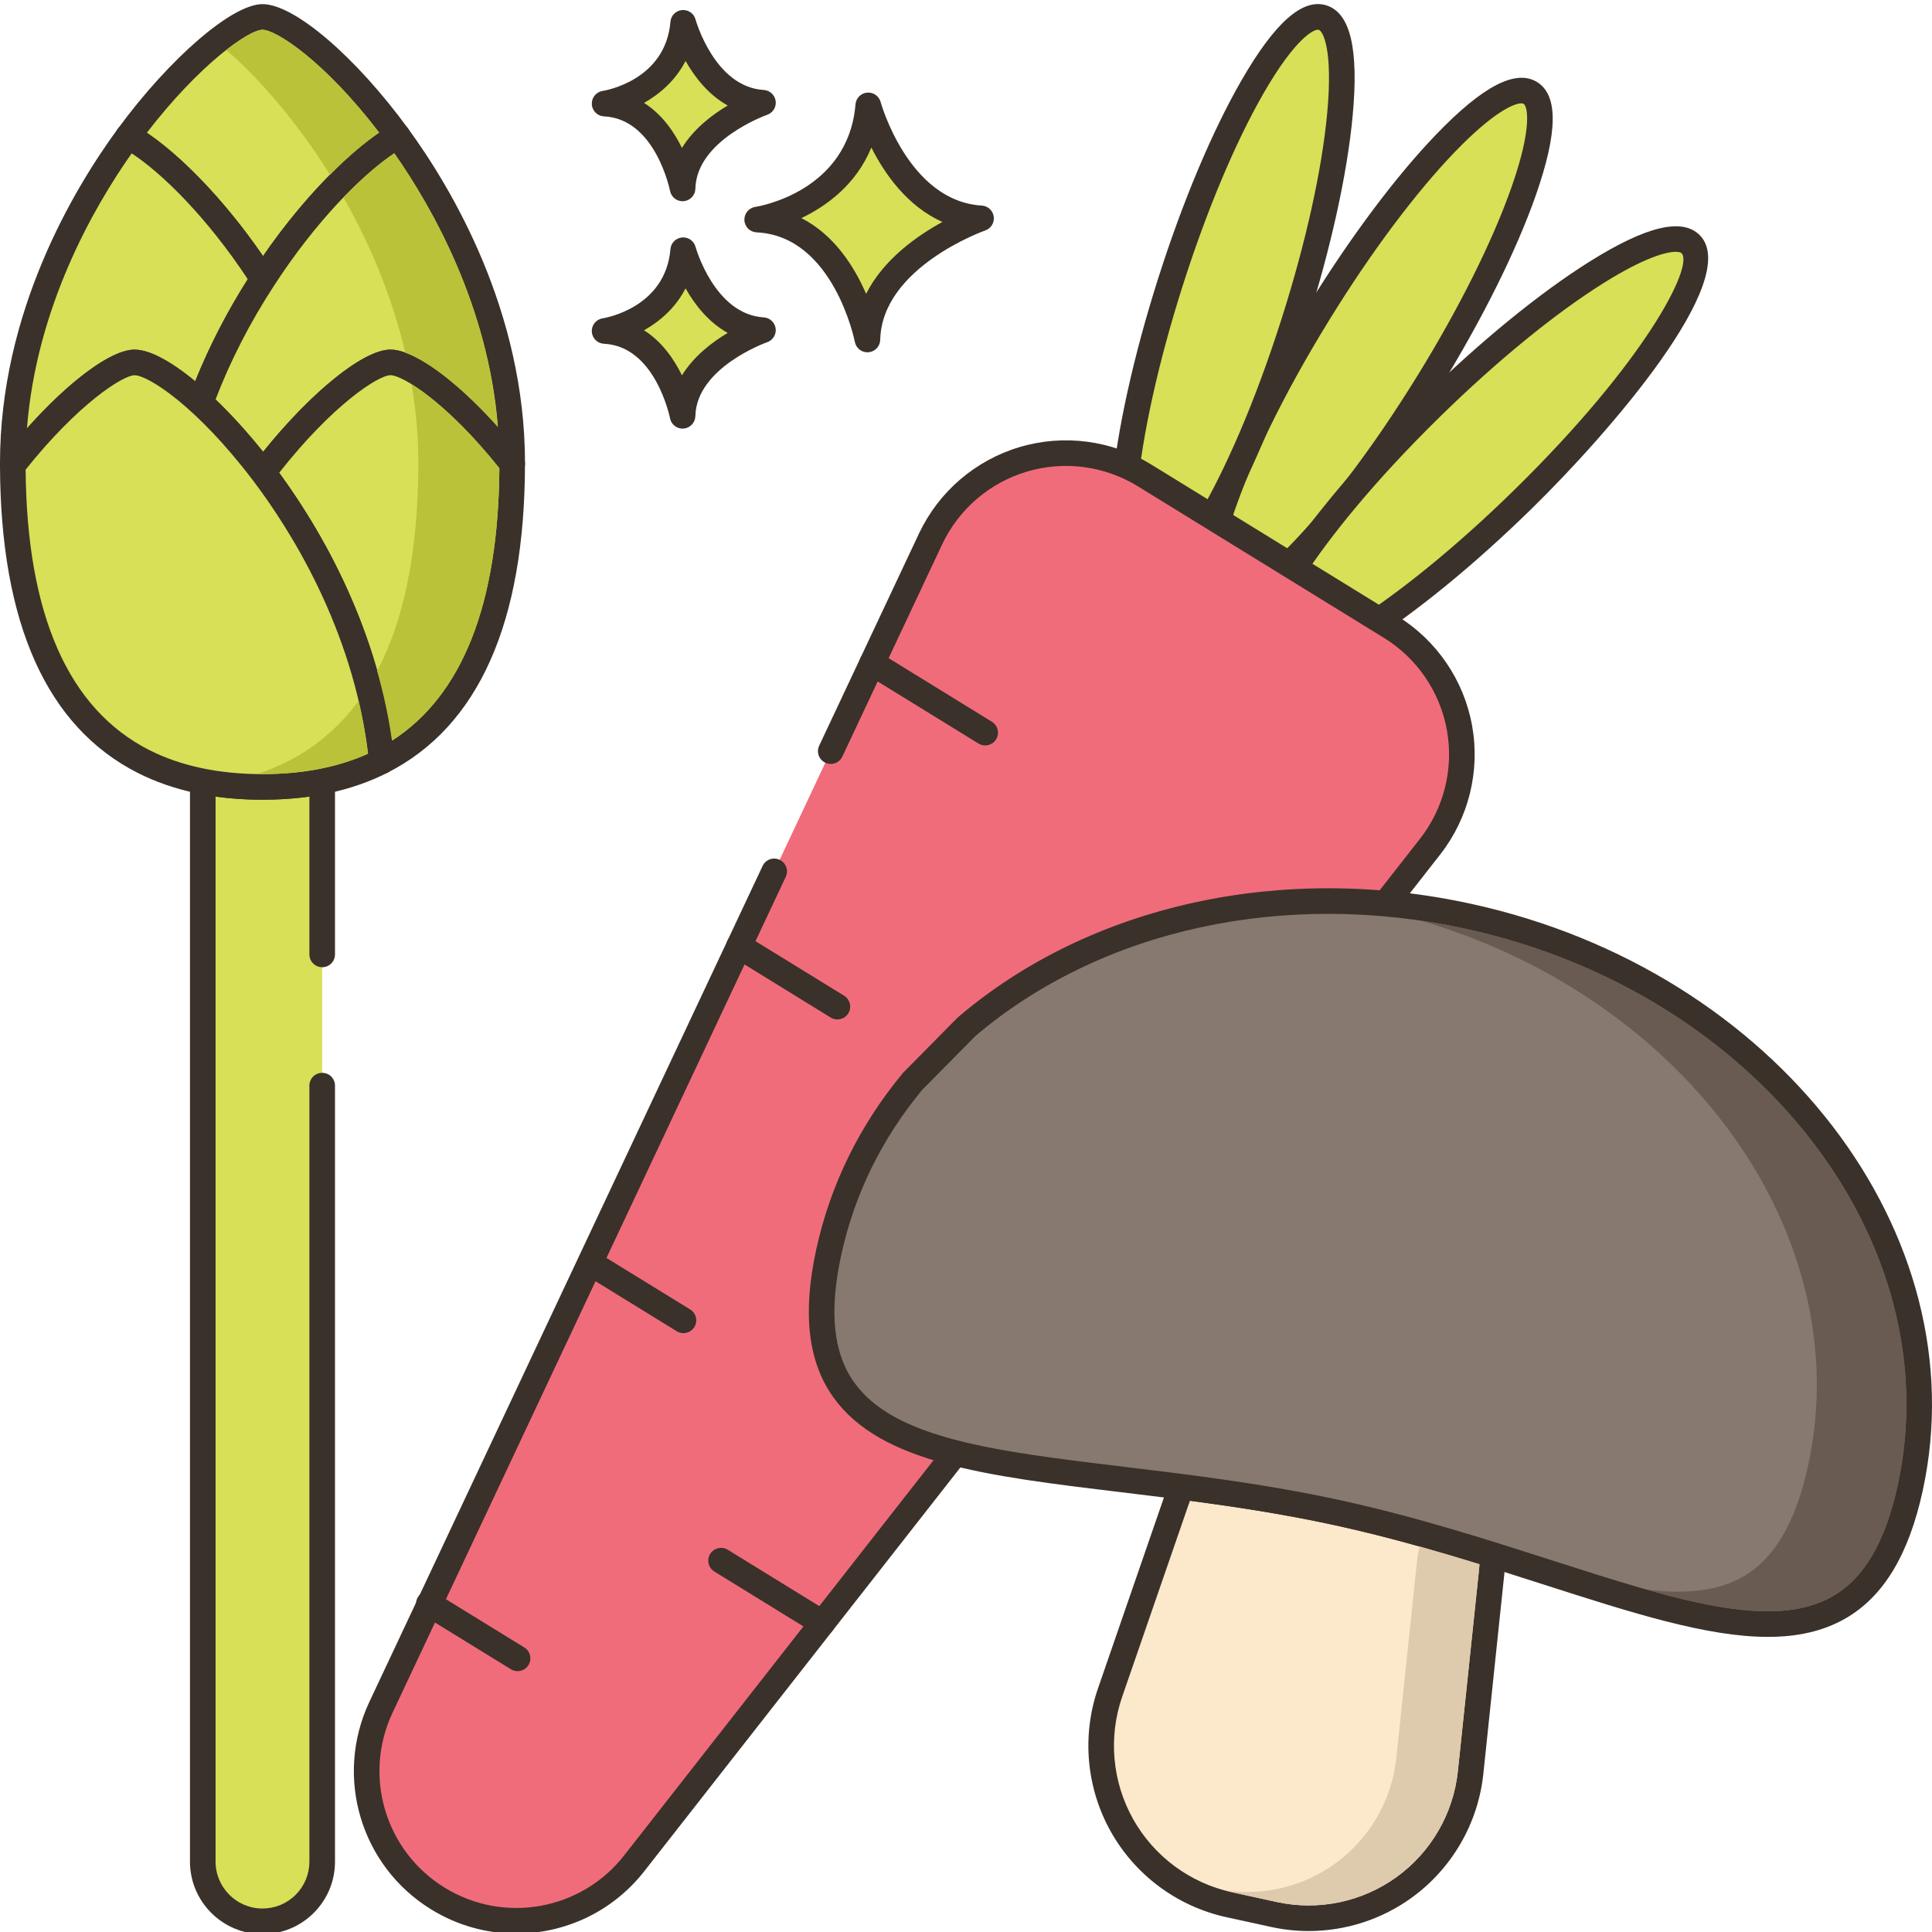<svg height="452pt" viewBox="0 0 452.955 452" width="452pt" xmlns="http://www.w3.org/2000/svg"><path d="m74.02 183.008c-4.02.699-8.199 1-12.48 1-4.277 0-8.461-.301-12.48-1-.52-.082-1.02-.18-1.52-.281v253.246c0 7.742 6.262 14 14 14 3.883 0 7.359-1.559 9.902-4.098 2.539-2.539 4.098-6.02 4.098-9.902v-253.246c-.5.102-1 .199-1.52.281zm0 0" fill="#d7e057"/><path d="m75.539 226.285c1.66 0 3-1.34 3-3v-40.559c0-.898-.402-1.75-1.098-2.32-.699-.57-1.613-.797-2.492-.621-.457.09-.914.184-1.445.266-3.641.633-7.664.957-11.965.957-4.297 0-8.324-.324-12.023-.965-.473-.074-.926-.168-1.383-.258-.879-.176-1.797.051-2.492.621-.695.566-1.102 1.422-1.102 2.32v253.246c0 9.375 7.625 17 17 17 4.539 0 8.809-1.766 12.023-4.977 3.211-3.211 4.977-7.48 4.977-12.023v-181.926c0-1.656-1.34-3-3-3-1.656 0-3 1.344-3 3v181.926c0 2.941-1.145 5.703-3.219 7.781-2.078 2.078-4.844 3.219-7.781 3.219-6.066 0-11-4.934-11-11v-249.695c3.43.484 7.121.73 11 .73 3.895 0 7.594-.25 11-.73v37.008c0 1.656 1.344 3 3 3zm0 0" fill="#3a312a"/><path d="m61.539 3.488c-5.219 0-18.738 10.637-31.5 28 7.859 4.219 20.582 16.297 31.621 33.477 11.141-17.219 23.898-29.297 31.602-33.52-12.66-17.359-26.203-27.957-31.723-27.957zm0 0" fill="#d7e057"/><path d="m95.684 29.68c-12.332-16.914-26.695-29.191-34.145-29.191-7.09 0-21.672 12.562-33.914 29.223-.516.703-.703 1.59-.512 2.441.191.848.742 1.57 1.508 1.98 7.34 3.941 19.621 15.504 30.516 32.457.551.859 1.5 1.375 2.52 1.379h.004c1.02 0 1.969-.516 2.52-1.371 10.934-16.898 23.207-28.508 30.523-32.516.754-.418 1.297-1.137 1.484-1.98s.004-1.727-.504-2.422zm-34.016 29.875c-9.5-13.848-19.824-23.934-27.242-28.91 12.379-16.086 23.91-24.156 27.113-24.156 3.156 0 14.531 7.316 27.359 24.129-7.383 5.012-17.703 15.121-27.23 28.938zm0 0" fill="#3a312a"/><path d="m30.039 31.488c-14 19.098-27.039 46.359-27.039 76.598v.5c11.84-15.039 23.719-24.098 28.539-24.098 3.141 0 8.82 3.398 15.48 9.52 3.922-10.703 9.082-20.5 14.641-29.043-11.039-17.18-23.762-29.258-31.621-33.477zm0 0" fill="#d7e057"/><path d="m64.184 63.344c-11.473-17.855-24.703-30.191-32.723-34.5-1.32-.707-2.953-.336-3.84.871-10.316 14.07-27.621 42.969-27.621 78.375v.5c0 1.277.809 2.414 2.02 2.836.32.109.652.164.977.164.902 0 1.781-.41 2.359-1.145 12.613-16.023 23.441-22.957 26.184-22.957 1.469 0 5.949 1.84 13.449 8.727.738.68 1.766.945 2.738.707.973-.234 1.762-.941 2.109-1.883 3.566-9.734 8.391-19.301 14.336-28.434.645-.992.648-2.266.012-3.262zm-18.422 25.582c-4.293-3.543-9.973-7.438-14.219-7.438-5.449 0-15.281 7.316-25.223 18.465 2.215-28.289 15.441-51.539 24.551-64.477 7.176 4.695 17.648 15.023 27.219 29.5-4.902 7.742-9.039 15.773-12.328 23.949zm0 0" fill="#3a312a"/><path d="m93.262 31.445c-7.703 4.223-20.461 16.301-31.602 33.52-5.559 8.543-10.719 18.34-14.641 29.043 4.602 4.219 9.66 9.738 14.66 16.32 12.262-16.082 24.859-25.84 29.859-25.84 5.062 0 16.859 8.918 28.539 23.777v-.18c0-30.258-12.879-57.539-26.816-76.641zm0 0" fill="#d7e057"/><path d="m95.684 29.68c-.887-1.219-2.543-1.59-3.863-.863-7.977 4.371-21.176 16.742-32.676 34.516-6.191 9.508-11.219 19.484-14.941 29.641-.418 1.141-.109 2.422.789 3.246 4.746 4.355 9.695 9.863 14.301 15.922.566.746 1.449 1.188 2.387 1.188s1.816-.438 2.387-1.184c13.125-17.211 24.543-24.656 27.473-24.656 2.926 0 13.609 6.637 26.184 22.629.789 1.008 2.129 1.402 3.34.984 1.207-.418 2.02-1.559 2.02-2.836v-.18c-.004-35.562-17.168-64.391-27.398-78.406zm-4.145 51.809c-6.301 0-18.543 9.906-29.855 23.969-3.637-4.535-7.43-8.711-11.152-12.27 3.488-9.098 8.074-18.031 13.648-26.59 9.871-15.262 20.84-26.211 28.258-31.141 9.004 12.852 22.043 35.922 24.301 64.16-9.812-10.949-19.625-18.129-25.199-18.129zm0 0" fill="#3a312a"/><path d="m91.539 84.488c-5 0-17.598 9.758-29.859 25.84 12.801 16.879 25.082 40.758 27.82 67.68 18.18-9.262 30.539-30.18 30.578-69.742-11.68-14.859-23.477-23.777-28.539-23.777zm0 0" fill="#d7e057"/><path d="m122.438 106.414c-11.535-14.676-24.242-24.926-30.898-24.926-6.746 0-20.309 11.363-32.246 27.02-.816 1.07-.82 2.555-.004 3.629 8.84 11.656 24.129 35.754 27.227 66.172.102.984.68 1.855 1.547 2.328.449.246.941.367 1.438.367.465 0 .934-.109 1.363-.328 21.34-10.867 32.18-35.227 32.215-72.406.004-.672-.223-1.328-.641-1.855zm-30.504 66.742c-3.996-28.215-17.609-50.688-26.484-62.793 12.535-15.945 23.266-22.875 26.094-22.875 2.875 0 13.242 6.414 25.535 21.816-.215 31.801-8.664 53.242-25.145 63.852zm0 0" fill="#3a312a"/><path d="m61.68 110.316c-12.199-16.078-24.84-25.82-30.141-25.82-4.82 0-16.699 9.039-28.539 24.102.102 39.34 12.441 60.18 30.578 69.418 8.301 4.223 17.844 6 27.961 6 10.121 0 19.66-1.777 27.961-6.02-2.738-26.918-15.02-50.801-27.82-67.68zm0 0" fill="#d7e057"/><path d="m64.07 108.504c-12.062-15.902-25.441-27.004-32.531-27.004-6.504 0-19.211 10.379-30.898 25.246-.414.531-.645 1.184-.641 1.859.094 36.992 10.934 61.246 32.219 72.086 8.254 4.199 18.121 6.328 29.32 6.328 11.215 0 21.082-2.137 29.328-6.348 1.102-.566 1.746-1.746 1.617-2.977-3.246-31.879-19.195-57.035-28.414-69.191zm-2.531 72.512c-10.246 0-19.195-1.91-26.598-5.672-18.922-9.641-28.656-31.746-28.934-65.711 12.316-15.441 22.832-22.133 25.531-22.133 3.16 0 14.543 7.223 27.75 24.629 8.637 11.391 23.434 34.656 26.996 64.09-7.02 3.184-15.332 4.797-24.746 4.797zm0 0" fill="#3a312a"/><path d="m61.539 6.508c-1.418 0-4.461 1.578-8.48 4.738 5.582 4.801 12 11.699 18.203 20.199 2.078 2.84 4.117 5.859 6.098 9.062 4.219-4.262 8.199-7.602 11.539-9.883-12.84-16.797-24.199-24.117-27.359-24.117zm0 0" fill="#b9c239"/><path d="m92.441 35.465c-3.32 2.223-7.461 5.742-11.902 10.363 6.102 10.719 11.359 23.039 14.461 36.379 5.699 2.059 13.699 8.461 21.699 17.398-2.258-28.219-15.258-51.301-24.258-64.141zm0 0" fill="#b9c239"/><path d="m96.5 89.625c1.02 6 1.578 12.16 1.578 18.461v.18c-.02 21.16-3.559 37-9.656 48.562 1.477 5.18 2.68 10.637 3.477 16.316 16.5-10.578 24.961-32.02 25.18-63.84-8.316-10.418-15.758-16.719-20.578-19.68zm0 0" fill="#b9c239"/><path d="m84.078 163.828c-4.637 6.316-10.258 10.957-16.578 14.18-2.32 1.18-4.738 2.18-7.262 2.98.422.02.863.02 1.301.02 9.422 0 17.723-1.602 24.742-4.781-.52-4.281-1.281-8.422-2.203-12.398zm0 0" fill="#b9c239"/><path d="m358.77 21.305c-7.16-4.406-29.402 18.715-49.68 51.648s-30.914 63.207-23.754 67.613c7.16 4.41 29.402-18.715 49.68-51.648 20.277-32.934 30.914-63.203 23.754-67.613zm0 0" fill="#d7e057"/><path d="m360.359 18.754c-4.996-3.074-12.734.941-23.656 12.297-9.527 9.902-20.234 24.227-30.152 40.332-13.246 21.508-35.051 64.18-22.777 71.742 1.066.656 2.254.965 3.543.965 13.539 0 38.176-33.957 50.27-53.594 9.918-16.109 17.887-32.117 22.445-45.082 5.219-14.863 5.328-23.582.328-26.66zm-5.992 24.672c-4.418 12.574-12.191 28.172-21.891 43.922-22.746 36.938-42.043 52.848-45.555 50.668-3.535-2.176 1.996-26.559 24.738-63.488 9.699-15.75 20.129-29.715 29.367-39.32 9.141-9.5 13.977-11.457 15.645-11.457.25 0 .43.043.539.113.863.527 2.184 5.258-2.844 19.562zm0 0" fill="#3a312a"/><path d="m310.098 3.648c-8.012-2.547-24.008 25.27-35.727 62.125-11.719 36.859-14.723 68.805-6.711 71.352 8.016 2.551 24.008-25.266 35.727-62.125 11.723-36.859 14.727-68.805 6.711-71.352zm0 0" fill="#d7e057"/><path d="m311 .789c-5.586-1.773-12.129 3.996-19.98 17.652-6.855 11.914-13.781 28.402-19.512 46.426-5.73 18.023-9.598 35.488-10.879 49.168-1.477 15.684.527 24.172 6.121 25.953.633.199 1.281.297 1.934.297 13.453 0 30.262-41.418 37.559-64.375 5.73-18.023 9.598-35.488 10.879-49.168 1.477-15.688-.523-24.172-6.121-25.953zm.148 25.387c-1.246 13.27-5.02 30.285-10.625 47.914-13.141 41.332-27.973 61.418-31.957 60.176-.961-.305-3.387-4.574-1.965-19.668 1.246-13.27 5.02-30.289 10.625-47.914 5.605-17.629 12.348-33.699 18.992-45.254 7.121-12.379 11.48-14.945 12.762-14.945.082 0 .148.008.207.027.957.301 3.383 4.57 1.961 19.664zm0 0" fill="#3a312a"/><path d="m396.387 56.789c-5.883-6.008-33.055 11.055-60.695 38.105-27.637 27.055-45.277 53.859-39.395 59.867 5.883 6.008 33.055-11.055 60.695-38.105 27.637-27.059 45.277-53.859 39.395-59.867zm0 0" fill="#d7e057"/><path d="m398.531 54.688c-4.105-4.191-12.59-2.16-25.93 6.215-11.637 7.305-25.492 18.617-39.008 31.848-18.051 17.668-49.523 53.805-39.441 64.109 1.379 1.406 3.25 2.113 5.633 2.113 4.715 0 11.434-2.766 20.293-8.328 11.637-7.309 25.492-18.621 39.008-31.852 18.055-17.664 49.527-53.801 39.445-64.105zm-43.637 59.824c-13.219 12.938-26.715 23.965-38.004 31.055-12.84 8.059-17.746 7.82-18.449 7.098-2.902-2.965 8.355-25.285 39.348-55.625 13.219-12.938 26.719-23.965 38.004-31.055 9.648-6.059 14.816-7.426 17.086-7.426.754 0 1.188.148 1.363.328 2.902 2.965-8.355 25.285-39.348 55.625zm0 0" fill="#3a312a"/><path d="m326.043 146.52-57.734-35.551c-17.828-10.977-41.238-4.004-50.152 14.945l-23.387 49.715-13.258 28.188-92.203 195.992c-7.602 16.16-1.852 35.457 13.355 44.82 15.207 9.363 35.023 5.812 46.031-8.25l186.586-238.348c12.898-16.488 8.59-40.531-9.238-51.512zm0 0" fill="#f16c7a"/><g fill="#3a312a"><path d="m345.137 169.684c-1.91-10.664-8.297-20.039-17.523-25.719l-57.73-35.551c-9.227-5.68-20.465-7.168-30.852-4.07-10.379 3.09-18.98 10.488-23.59 20.289l-23.387 49.715c-.707 1.5-.062 3.289 1.438 3.992 1.5.707 3.285.062 3.992-1.438l23.387-49.715c3.887-8.258 11.129-14.488 19.875-17.094s18.219-1.355 25.992 3.426l57.73 35.555c7.773 4.785 13.152 12.68 14.762 21.664 1.613 8.98-.691 18.254-6.316 25.441l-186.586 238.348c-10.078 12.875-28.176 16.117-42.094 7.547-13.922-8.574-19.172-26.195-12.211-40.988l92.199-195.992c.707-1.5.062-3.289-1.438-3.992-1.5-.707-3.289-.062-3.992 1.438l-92.199 195.992c-8.258 17.562-2.031 38.477 14.496 48.652 6.211 3.824 13.117 5.668 19.961 5.664 11.363 0 22.539-5.082 30.004-14.621l186.582-238.348c6.676-8.527 9.41-19.535 7.5-30.195zm0 0"/><path d="m232.551 168.738-26.496-16.316c-1.41-.871-3.258-.43-4.125.98-.871 1.41-.434 3.258.98 4.129l26.496 16.316c.488.301 1.035.445 1.57.445 1.004 0 1.988-.508 2.555-1.426.871-1.414.43-3.262-.98-4.129zm0 0"/><path d="m197.902 232.969-23.059-14.199c-1.406-.867-3.254-.426-4.129.984-.867 1.41-.426 3.258.984 4.125l23.059 14.203c.488.301 1.035.445 1.57.445 1.008 0 1.988-.508 2.559-1.426.867-1.414.426-3.262-.984-4.133zm0 0"/><path d="m161.809 306.52-21.789-13.414c-1.41-.867-3.258-.43-4.129.98-.867 1.414-.426 3.258.984 4.129l21.785 13.414c.492.305 1.035.449 1.57.449 1.008 0 1.992-.508 2.559-1.426.867-1.414.43-3.262-.98-4.133zm0 0"/><path d="m122.922 385.766-20.801-12.809c-1.406-.867-3.258-.426-4.129.984-.867 1.41-.426 3.258.984 4.129l20.801 12.805c.488.305 1.031.449 1.57.449 1.008 0 1.992-.508 2.555-1.43.867-1.41.43-3.262-.98-4.129zm0 0"/><path d="m303.512 238.062-29.566-18.207c-1.406-.863-3.258-.43-4.125.984-.871 1.41-.43 3.258.98 4.125l29.566 18.207c.488.301 1.031.445 1.57.445 1.004 0 1.988-.508 2.555-1.426.867-1.414.43-3.258-.98-4.129zm0 0"/><path d="m246.07 311.582-25.578-15.75c-1.41-.871-3.258-.43-4.129.98-.867 1.41-.426 3.258.984 4.129l25.582 15.75c.488.305 1.031.445 1.566.445 1.008 0 1.992-.504 2.559-1.426.871-1.414.43-3.262-.984-4.129zm0 0"/><path d="m194.371 377.484-23.746-14.625c-1.41-.867-3.254-.426-4.129.984-.867 1.41-.426 3.258.984 4.125l23.742 14.625c.492.301 1.035.445 1.57.445 1.008 0 1.992-.508 2.559-1.426.867-1.414.43-3.262-.98-4.129zm0 0"/></g><path d="m203.566 24.223c-1.945 23.129-26.047 26.781-26.047 26.781 20.695.973 25.852 28.117 25.852 28.117.441-19.352 26.641-28.402 26.641-28.402-19.629-1.176-26.445-26.496-26.445-26.496zm0 0" fill="#d7e057"/><path d="m230.191 47.719c-17.211-1.027-23.664-24.047-23.73-24.277-.383-1.406-1.723-2.336-3.168-2.203-1.449.129-2.594 1.281-2.719 2.73-1.719 20.434-22.625 23.93-23.508 24.066-1.523.23-2.625 1.582-2.543 3.125.078 1.539 1.312 2.766 2.855 2.84 18.055.852 22.996 25.438 23.043 25.684.273 1.422 1.52 2.434 2.945 2.434.082 0 .168 0 .254-.008 1.527-.129 2.715-1.387 2.746-2.918.391-17.02 24.387-25.555 24.625-25.641 1.355-.469 2.188-1.828 1.988-3.246-.195-1.418-1.363-2.5-2.789-2.586zm-27.133 20.695c-2.711-6.262-7.418-13.816-15.176-17.754 5.863-2.809 12.82-7.824 16.406-16.547 3.102 6.145 8.398 13.762 16.668 17.445-6.016 3.281-13.848 8.812-17.898 16.855zm0 0" fill="#3a312a"/><path d="m160.172 58.184c-1.379 16.359-18.426 18.941-18.426 18.941 14.637.688 18.285 19.887 18.285 19.887.312-13.688 18.844-20.09 18.844-20.09-13.883-.828-18.703-18.738-18.703-18.738zm0 0" fill="#d7e057"/><path d="m179.055 73.93c-11.531-.691-15.945-16.371-15.988-16.531-.379-1.402-1.703-2.336-3.164-2.203-1.453.129-2.598 1.281-2.719 2.734-1.16 13.742-15.297 16.133-15.887 16.227-1.527.23-2.625 1.582-2.547 3.121.078 1.539 1.312 2.766 2.855 2.84 12.07.57 15.445 17.289 15.477 17.453.27 1.426 1.52 2.441 2.945 2.441.082 0 .164-.004.25-.012 1.527-.129 2.715-1.387 2.75-2.922.262-11.418 16.664-17.266 16.828-17.32 1.352-.469 2.188-1.828 1.992-3.246-.199-1.414-1.367-2.496-2.793-2.582zm-19.172 13.59c-1.848-3.773-4.68-7.895-8.895-10.562 3.711-2.082 7.395-5.258 9.742-9.832 2.117 3.746 5.309 7.91 9.883 10.449-3.699 2.199-7.977 5.48-10.73 9.945zm0 0" fill="#3a312a"/><path d="m160.172 4.871c-1.379 16.355-18.426 18.941-18.426 18.941 14.637.688 18.285 19.887 18.285 19.887.312-13.688 18.844-20.09 18.844-20.09-13.883-.832-18.703-18.738-18.703-18.738zm0 0" fill="#d7e057"/><path d="m179.055 20.613c-11.48-.688-15.906-16.227-15.988-16.527-.375-1.402-1.703-2.328-3.164-2.207-1.449.133-2.598 1.285-2.719 2.738-1.156 13.742-15.293 16.133-15.887 16.227-1.523.23-2.625 1.578-2.543 3.121.078 1.539 1.312 2.77 2.855 2.84 12.07.57 15.445 17.289 15.477 17.453.27 1.426 1.52 2.441 2.945 2.441.082 0 .164-.004.25-.012 1.527-.125 2.715-1.387 2.75-2.922.262-11.418 16.664-17.266 16.828-17.324 1.352-.469 2.188-1.824 1.992-3.242-.203-1.418-1.371-2.5-2.797-2.586zm-19.172 13.59c-1.848-3.77-4.68-7.895-8.895-10.559 3.711-2.086 7.395-5.262 9.742-9.836 2.117 3.75 5.309 7.91 9.883 10.449-3.699 2.203-7.977 5.48-10.73 9.945zm0 0" fill="#3a312a"/><path d="m313.754 354.207c-12.598-2.754-24.941-4.594-36.641-6.102-.52 1.113-.977 2.277-1.391 3.473l-4.934 14.285-5.707 16.512-4.828 13.969c-7.461 21.594 5.598 44.855 27.91 49.734l10.52 2.297c22.211 4.855 43.711-10.672 46.094-33.281l4.941-47.078c.137-1.328.211-2.648.199-3.961-11.348-3.551-23.445-7.062-36.164-9.848zm0 0" fill="#fce8cb"/><path d="m350.816 361.191c-9.629-3.012-22.473-6.863-36.422-9.914-13.738-3.004-26.934-4.863-36.898-6.152-1.305-.164-2.551.527-3.105 1.715-.531 1.141-1.023 2.367-1.504 3.754l-15.465 44.766c-3.836 11.102-2.738 23.344 3.008 33.586 5.75 10.238 15.625 17.551 27.098 20.059l10.516 2.297c2.906.633 5.848.949 8.773.949 8.578 0 17.039-2.684 24.105-7.785 9.477-6.844 15.617-17.438 16.844-29.062l4.941-47.082c.156-1.508.227-2.91.215-4.293-.012-1.293-.863-2.445-2.105-2.836zm-4.082 6.512-4.941 47.078c-1.047 9.93-6.289 18.98-14.387 24.824-8.094 5.844-18.332 7.973-28.082 5.84l-10.516-2.297c-9.801-2.141-18.238-8.387-23.148-17.133-4.906-8.75-5.848-19.207-2.566-28.691l10.531-30.477 4.934-14.281c.141-.41.289-.809.434-1.191 9.535 1.258 21.625 3.035 34.125 5.766 12.703 2.781 24.512 6.246 33.746 9.109-.035.469-.074.953-.129 1.453zm0 0" fill="#3a312a"/><path d="m344.324 214.363c-44.949-9.828-88.723 1.18-117.703 25.863l-12.672 12.824c-9.516 11.492-16.355 24.965-19.637 39.98-12.844 58.75 49.434 45.875 119.441 61.18 70.004 15.305 121.227 52.988 134.07-5.762s-33.496-118.781-103.5-134.086zm0 0" fill="#87796f"/><path d="m344.965 211.434c-44.434-9.715-89.398.199-120.285 26.512-.066.055-.129.113-.191.172l-12.672 12.828c-.059.062-.121.125-.176.191-10.129 12.234-16.945 26.113-20.258 41.25-3.273 14.98-1.977 26.324 3.965 34.684 11.02 15.504 35.977 18.504 67.582 22.309 15.301 1.84 32.645 3.926 50.184 7.762 17.535 3.832 34.172 9.172 48.844 13.887 20.555 6.598 38.176 12.258 52.531 12.258 6.812 0 12.895-1.277 18.195-4.332 8.887-5.117 14.801-14.883 18.078-29.863 13.168-60.27-34.289-122.027-105.797-137.656zm99.93 136.375c-2.891 13.234-7.867 21.723-15.207 25.949-14.18 8.164-37.004.836-65.898-8.438-14.805-4.754-31.582-10.141-49.398-14.039-17.816-3.895-35.312-6-50.746-7.855-30.133-3.629-53.93-6.492-63.41-19.828-4.906-6.902-5.883-16.691-2.992-29.926 3.094-14.152 9.465-27.141 18.934-38.602l12.488-12.641c29.465-25.043 72.449-34.441 115.02-25.137 68.273 14.926 113.68 73.477 101.211 130.516zm0 0" fill="#3a312a"/><path d="m332.801 362.086c-.262 1.293-.473 2.336-.477 2.453l-4.949 47.09c-1.047 9.926-6.277 18.98-14.371 24.824-7.512 5.422-16.902 7.648-26.012 6.23.598.172 1.219.328 1.824.461l10.512 2.297c9.75 2.133 19.98.008 28.074-5.84 8.113-5.84 13.348-14.891 14.391-24.82l4.949-47.09c.047-.48.09-.965.113-1.449-4.566-1.406-9.254-2.801-14.055-4.156zm0 0" fill="#decaad"/><path d="m343.691 217.293c-3.496-.766-7-1.41-10.496-1.906 62.359 18.359 102.512 73.773 90.691 127.836-2.891 13.23-7.879 21.719-15.207 25.934-6.039 3.469-13.641 4.141-22.594 3.062 18.449 5.223 33.312 7.469 43.598 1.527 7.348-4.207 12.316-12.703 15.207-25.93 12.473-57.055-32.93-115.602-101.199-130.523zm0 0" fill="#695b51"/></svg>